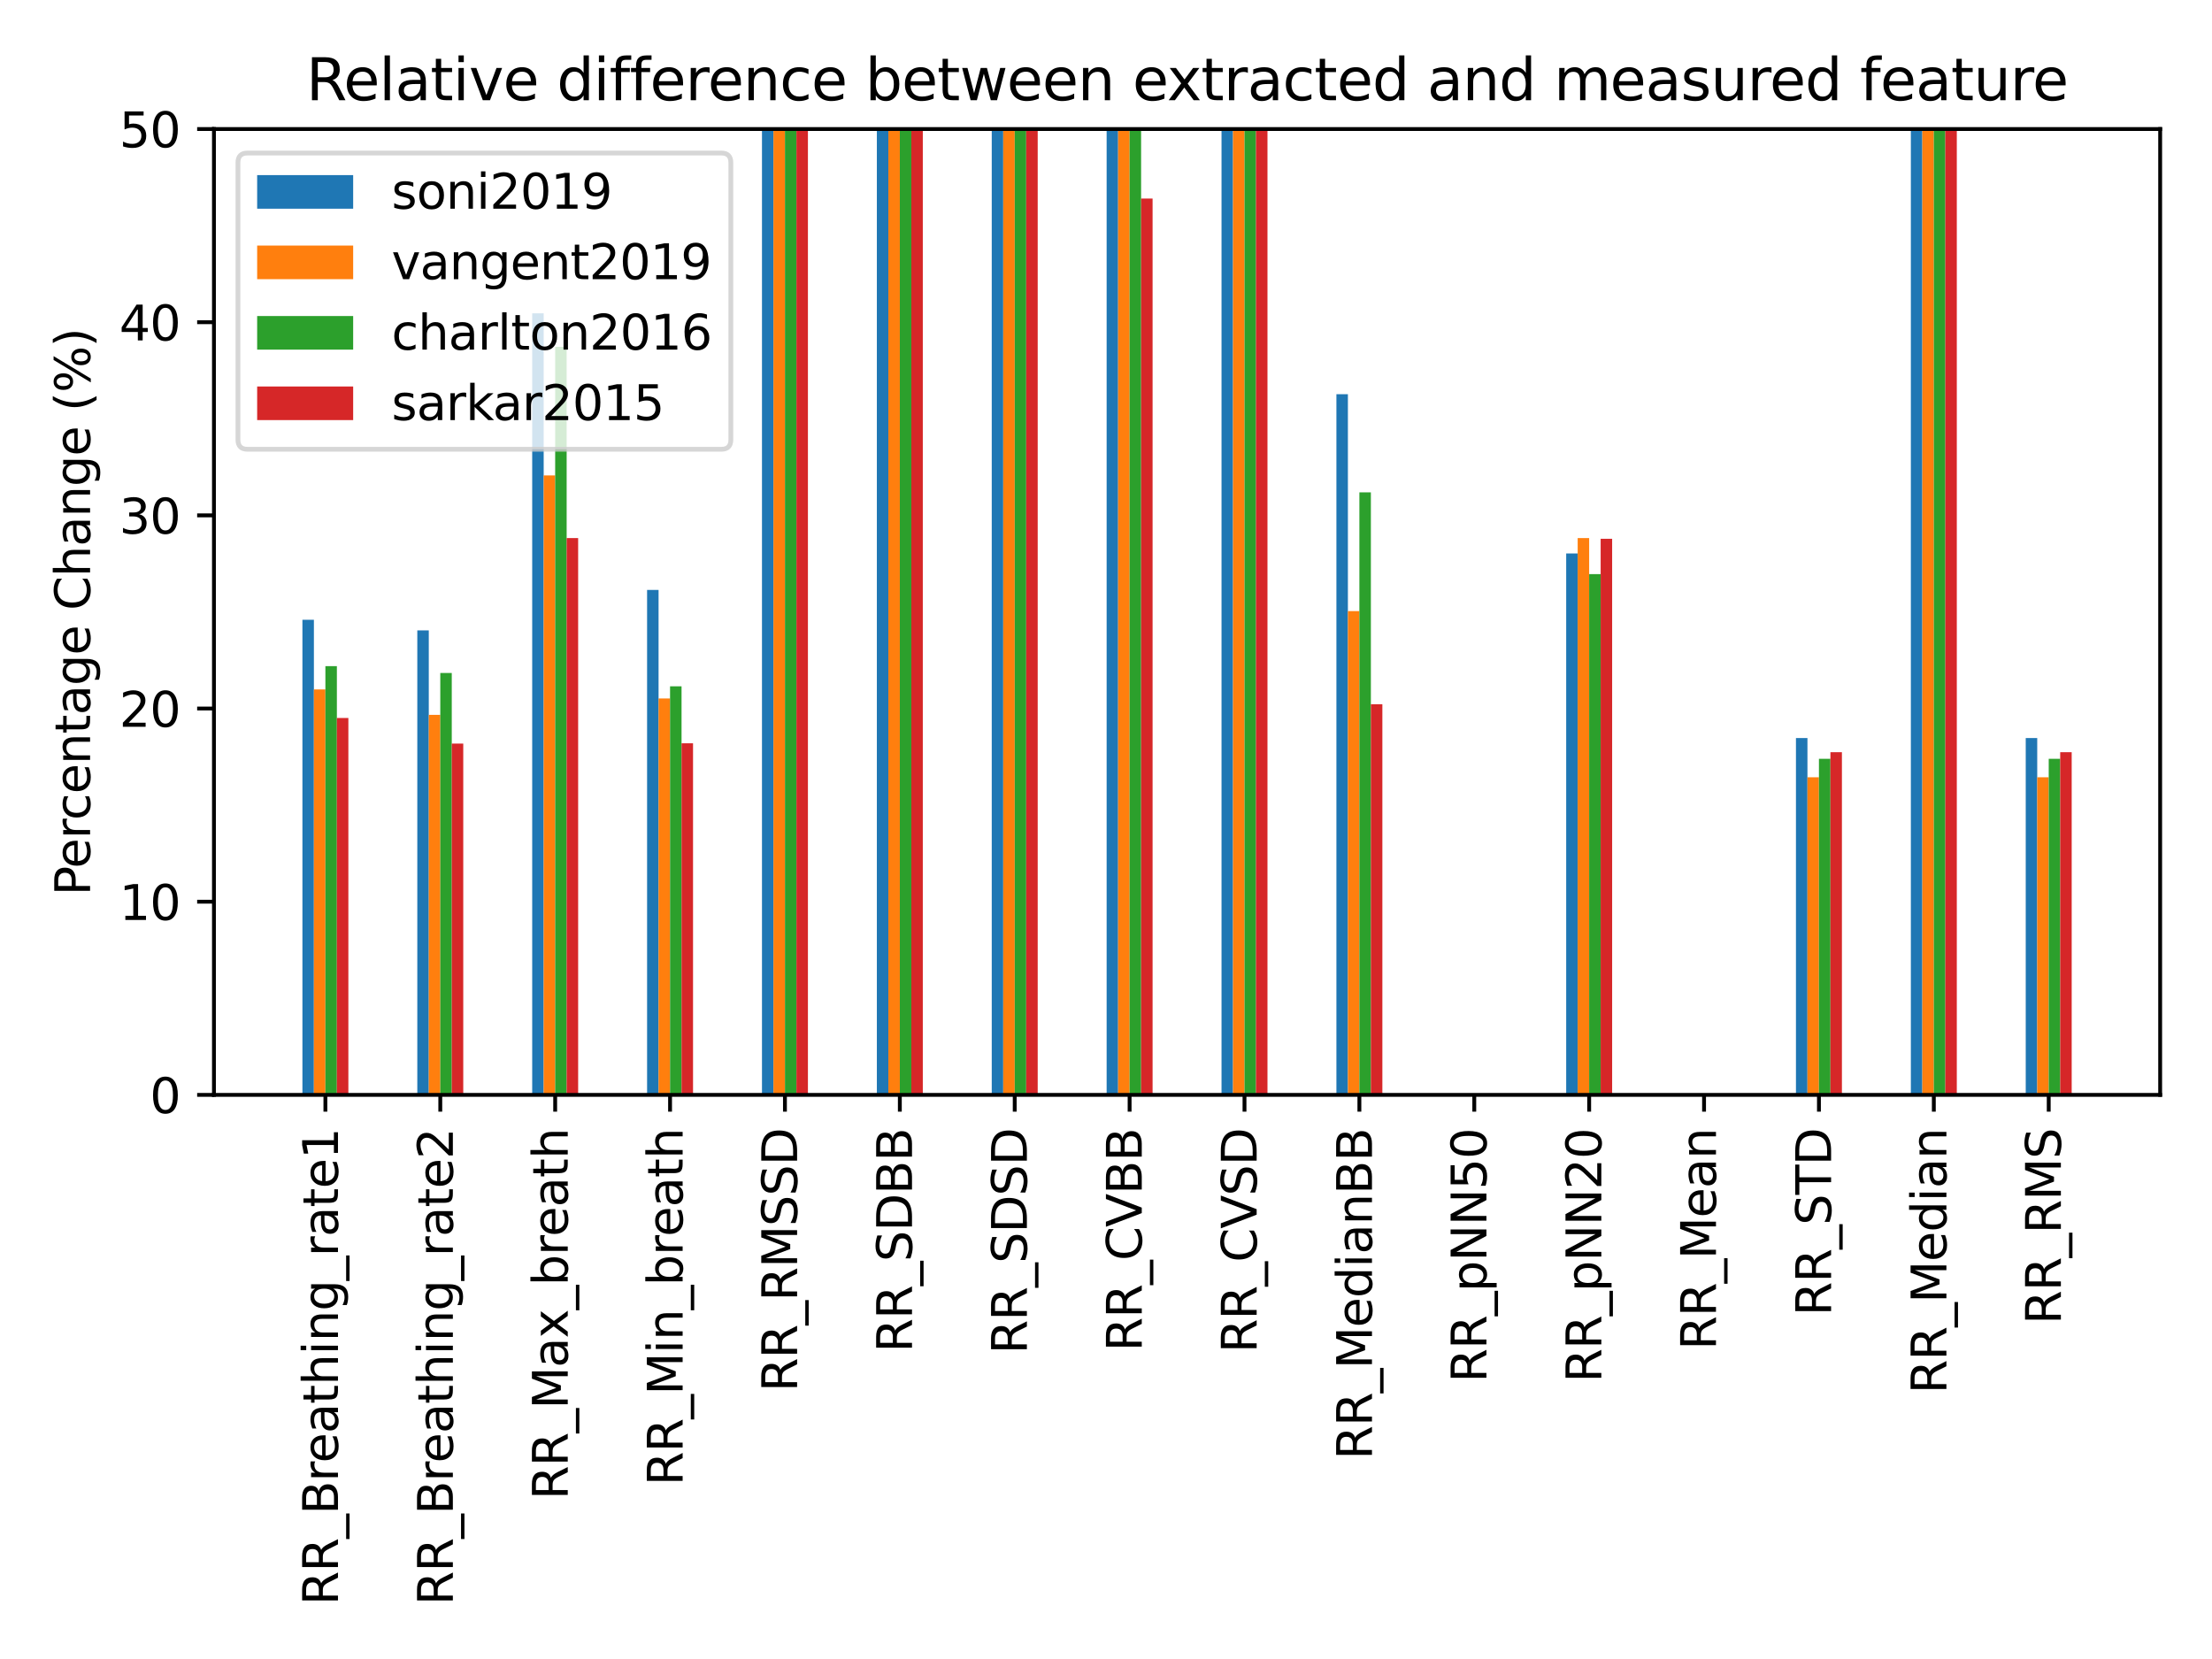 <?xml version="1.0" encoding="utf-8" standalone="no"?>
<!DOCTYPE svg PUBLIC "-//W3C//DTD SVG 1.1//EN"
  "http://www.w3.org/Graphics/SVG/1.1/DTD/svg11.dtd">
<svg xmlns:xlink="http://www.w3.org/1999/xlink" width="460.8pt" height="345.6pt" viewBox="0 0 460.8 345.6" xmlns="http://www.w3.org/2000/svg" version="1.1">
 <defs>
  <style type="text/css">*{stroke-linejoin: round; stroke-linecap: butt}</style>
 </defs>
 <g id="figure_1">
  <g id="patch_1">
   <path d="M 0 345.6 
L 460.8 345.6 
L 460.8 0 
L 0 0 
z
" style="fill: #ffffff"/>
  </g>
  <g id="axes_1">
   <g id="patch_2">
    <path d="M 44.57 228.08 
L 450 228.08 
L 450 26.88 
L 44.57 26.88 
z
" style="fill: #ffffff"/>
   </g>
   <g id="patch_3">
    <path d="M 62.999 228.08 
L 65.392 228.08 
L 65.392 129.114 
L 62.999 129.114 
z
" clip-path="url(#pb331f8da78)" style="fill: #1f77b4"/>
   </g>
   <g id="patch_4">
    <path d="M 86.932 228.08 
L 89.325 228.08 
L 89.325 131.326 
L 86.932 131.326 
z
" clip-path="url(#pb331f8da78)" style="fill: #1f77b4"/>
   </g>
   <g id="patch_5">
    <path d="M 110.865 228.08 
L 113.259 228.08 
L 113.259 65.268 
L 110.865 65.268 
z
" clip-path="url(#pb331f8da78)" style="fill: #1f77b4"/>
   </g>
   <g id="patch_6">
    <path d="M 134.799 228.08 
L 137.192 228.08 
L 137.192 122.887 
L 134.799 122.887 
z
" clip-path="url(#pb331f8da78)" style="fill: #1f77b4"/>
   </g>
   <g id="patch_7">
    <path d="M 158.732 228.08 
L 161.125 228.08 
L 161.125 -281.75 
L 158.732 -281.75 
z
" clip-path="url(#pb331f8da78)" style="fill: #1f77b4"/>
   </g>
   <g id="patch_8">
    <path d="M 182.665 228.08 
L 185.058 228.08 
L 185.058 -188.679 
L 182.665 -188.679 
z
" clip-path="url(#pb331f8da78)" style="fill: #1f77b4"/>
   </g>
   <g id="patch_9">
    <path d="M 206.598 228.08 
L 208.992 228.08 
L 208.992 -302.398 
L 206.598 -302.398 
z
" clip-path="url(#pb331f8da78)" style="fill: #1f77b4"/>
   </g>
   <g id="patch_10">
    <path d="M 230.532 228.08 
L 232.925 228.08 
L 232.925 -19.623 
L 230.532 -19.623 
z
" clip-path="url(#pb331f8da78)" style="fill: #1f77b4"/>
   </g>
   <g id="patch_11">
    <path d="M 254.465 228.08 
L 256.858 228.08 
L 256.858 -86.939 
L 254.465 -86.939 
z
" clip-path="url(#pb331f8da78)" style="fill: #1f77b4"/>
   </g>
   <g id="patch_12">
    <path d="M 278.398 228.08 
L 280.792 228.08 
L 280.792 82.12 
L 278.398 82.12 
z
" clip-path="url(#pb331f8da78)" style="fill: #1f77b4"/>
   </g>
   <g id="patch_13">
    <path d="M 0 0 
z
" clip-path="url(#pb331f8da78)" style="fill: #1f77b4"/>
   </g>
   <g id="patch_14">
    <path d="M 326.265 228.08 
L 328.658 228.08 
L 328.658 115.294 
L 326.265 115.294 
z
" clip-path="url(#pb331f8da78)" style="fill: #1f77b4"/>
   </g>
   <g id="patch_15">
    <path d="M 0 0 
z
" clip-path="url(#pb331f8da78)" style="fill: #1f77b4"/>
   </g>
   <g id="patch_16">
    <path d="M 374.131 228.08 
L 376.525 228.08 
L 376.525 153.747 
L 374.131 153.747 
z
" clip-path="url(#pb331f8da78)" style="fill: #1f77b4"/>
   </g>
   <g id="patch_17">
    <path d="M 398.065 228.08 
L 400.458 228.08 
L 400.458 -811.541 
L 398.065 -811.541 
z
" clip-path="url(#pb331f8da78)" style="fill: #1f77b4"/>
   </g>
   <g id="patch_18">
    <path d="M 421.998 228.08 
L 424.391 228.08 
L 424.391 153.747 
L 421.998 153.747 
z
" clip-path="url(#pb331f8da78)" style="fill: #1f77b4"/>
   </g>
   <g id="patch_19">
    <path d="M 65.392 228.08 
L 67.785 228.08 
L 67.785 143.618 
L 65.392 143.618 
z
" clip-path="url(#pb331f8da78)" style="fill: #ff7f0e"/>
   </g>
   <g id="patch_20">
    <path d="M 89.325 228.08 
L 91.719 228.08 
L 91.719 148.916 
L 89.325 148.916 
z
" clip-path="url(#pb331f8da78)" style="fill: #ff7f0e"/>
   </g>
   <g id="patch_21">
    <path d="M 113.259 228.08 
L 115.652 228.08 
L 115.652 99.047 
L 113.259 99.047 
z
" clip-path="url(#pb331f8da78)" style="fill: #ff7f0e"/>
   </g>
   <g id="patch_22">
    <path d="M 137.192 228.08 
L 139.585 228.08 
L 139.585 145.508 
L 137.192 145.508 
z
" clip-path="url(#pb331f8da78)" style="fill: #ff7f0e"/>
   </g>
   <g id="patch_23">
    <path d="M 161.125 228.08 
L 163.518 228.08 
L 163.518 -138.63 
L 161.125 -138.63 
z
" clip-path="url(#pb331f8da78)" style="fill: #ff7f0e"/>
   </g>
   <g id="patch_24">
    <path d="M 185.058 228.08 
L 187.452 228.08 
L 187.452 -60.425 
L 185.058 -60.425 
z
" clip-path="url(#pb331f8da78)" style="fill: #ff7f0e"/>
   </g>
   <g id="patch_25">
    <path d="M 208.992 228.08 
L 211.385 228.08 
L 211.385 -149.817 
L 208.992 -149.817 
z
" clip-path="url(#pb331f8da78)" style="fill: #ff7f0e"/>
   </g>
   <g id="patch_26">
    <path d="M 232.925 228.08 
L 235.318 228.08 
L 235.318 27.235 
L 232.925 27.235 
z
" clip-path="url(#pb331f8da78)" style="fill: #ff7f0e"/>
   </g>
   <g id="patch_27">
    <path d="M 256.858 228.08 
L 259.252 228.08 
L 259.252 -33.636 
L 256.858 -33.636 
z
" clip-path="url(#pb331f8da78)" style="fill: #ff7f0e"/>
   </g>
   <g id="patch_28">
    <path d="M 280.792 228.08 
L 283.185 228.08 
L 283.185 127.302 
L 280.792 127.302 
z
" clip-path="url(#pb331f8da78)" style="fill: #ff7f0e"/>
   </g>
   <g id="patch_29">
    <path d="M 0 0 
z
" clip-path="url(#pb331f8da78)" style="fill: #ff7f0e"/>
   </g>
   <g id="patch_30">
    <path d="M 328.658 228.08 
L 331.052 228.08 
L 331.052 112.095 
L 328.658 112.095 
z
" clip-path="url(#pb331f8da78)" style="fill: #ff7f0e"/>
   </g>
   <g id="patch_31">
    <path d="M 0 0 
z
" clip-path="url(#pb331f8da78)" style="fill: #ff7f0e"/>
   </g>
   <g id="patch_32">
    <path d="M 376.525 228.08 
L 378.918 228.08 
L 378.918 161.915 
L 376.525 161.915 
z
" clip-path="url(#pb331f8da78)" style="fill: #ff7f0e"/>
   </g>
   <g id="patch_33">
    <path d="M 400.458 228.08 
L 402.851 228.08 
L 402.851 -834.101 
L 400.458 -834.101 
z
" clip-path="url(#pb331f8da78)" style="fill: #ff7f0e"/>
   </g>
   <g id="patch_34">
    <path d="M 424.391 228.08 
L 426.785 228.08 
L 426.785 161.915 
L 424.391 161.915 
z
" clip-path="url(#pb331f8da78)" style="fill: #ff7f0e"/>
   </g>
   <g id="patch_35">
    <path d="M 67.785 228.08 
L 70.179 228.08 
L 70.179 138.771 
L 67.785 138.771 
z
" clip-path="url(#pb331f8da78)" style="fill: #2ca02c"/>
   </g>
   <g id="patch_36">
    <path d="M 91.719 228.08 
L 94.112 228.08 
L 94.112 140.19 
L 91.719 140.19 
z
" clip-path="url(#pb331f8da78)" style="fill: #2ca02c"/>
   </g>
   <g id="patch_37">
    <path d="M 115.652 228.08 
L 118.045 228.08 
L 118.045 72.251 
L 115.652 72.251 
z
" clip-path="url(#pb331f8da78)" style="fill: #2ca02c"/>
   </g>
   <g id="patch_38">
    <path d="M 139.585 228.08 
L 141.979 228.08 
L 141.979 142.975 
L 139.585 142.975 
z
" clip-path="url(#pb331f8da78)" style="fill: #2ca02c"/>
   </g>
   <g id="patch_39">
    <path d="M 163.518 228.08 
L 165.912 228.08 
L 165.912 -240.069 
L 163.518 -240.069 
z
" clip-path="url(#pb331f8da78)" style="fill: #2ca02c"/>
   </g>
   <g id="patch_40">
    <path d="M 187.452 228.08 
L 189.845 228.08 
L 189.845 -155.586 
L 187.452 -155.586 
z
" clip-path="url(#pb331f8da78)" style="fill: #2ca02c"/>
   </g>
   <g id="patch_41">
    <path d="M 211.385 228.08 
L 213.778 228.08 
L 213.778 -258.114 
L 211.385 -258.114 
z
" clip-path="url(#pb331f8da78)" style="fill: #2ca02c"/>
   </g>
   <g id="patch_42">
    <path d="M 235.318 228.08 
L 237.712 228.08 
L 237.712 -7.295 
L 235.318 -7.295 
z
" clip-path="url(#pb331f8da78)" style="fill: #2ca02c"/>
   </g>
   <g id="patch_43">
    <path d="M 259.252 228.08 
L 261.645 228.08 
L 261.645 -75.827 
L 259.252 -75.827 
z
" clip-path="url(#pb331f8da78)" style="fill: #2ca02c"/>
   </g>
   <g id="patch_44">
    <path d="M 283.185 228.08 
L 285.578 228.08 
L 285.578 102.563 
L 283.185 102.563 
z
" clip-path="url(#pb331f8da78)" style="fill: #2ca02c"/>
   </g>
   <g id="patch_45">
    <path d="M 0 0 
z
" clip-path="url(#pb331f8da78)" style="fill: #2ca02c"/>
   </g>
   <g id="patch_46">
    <path d="M 331.052 228.08 
L 333.445 228.08 
L 333.445 119.597 
L 331.052 119.597 
z
" clip-path="url(#pb331f8da78)" style="fill: #2ca02c"/>
   </g>
   <g id="patch_47">
    <path d="M 0 0 
z
" clip-path="url(#pb331f8da78)" style="fill: #2ca02c"/>
   </g>
   <g id="patch_48">
    <path d="M 378.918 228.08 
L 381.311 228.08 
L 381.311 158.067 
L 378.918 158.067 
z
" clip-path="url(#pb331f8da78)" style="fill: #2ca02c"/>
   </g>
   <g id="patch_49">
    <path d="M 402.851 228.08 
L 405.245 228.08 
L 405.245 -904.059 
L 402.851 -904.059 
z
" clip-path="url(#pb331f8da78)" style="fill: #2ca02c"/>
   </g>
   <g id="patch_50">
    <path d="M 426.785 228.08 
L 429.178 228.08 
L 429.178 158.067 
L 426.785 158.067 
z
" clip-path="url(#pb331f8da78)" style="fill: #2ca02c"/>
   </g>
   <g id="patch_51">
    <path d="M 70.179 228.08 
L 72.572 228.08 
L 72.572 149.569 
L 70.179 149.569 
z
" clip-path="url(#pb331f8da78)" style="fill: #d62728"/>
   </g>
   <g id="patch_52">
    <path d="M 94.112 228.08 
L 96.505 228.08 
L 96.505 154.902 
L 94.112 154.902 
z
" clip-path="url(#pb331f8da78)" style="fill: #d62728"/>
   </g>
   <g id="patch_53">
    <path d="M 118.045 228.08 
L 120.439 228.08 
L 120.439 112.085 
L 118.045 112.085 
z
" clip-path="url(#pb331f8da78)" style="fill: #d62728"/>
   </g>
   <g id="patch_54">
    <path d="M 141.979 228.08 
L 144.372 228.08 
L 144.372 154.847 
L 141.979 154.847 
z
" clip-path="url(#pb331f8da78)" style="fill: #d62728"/>
   </g>
   <g id="patch_55">
    <path d="M 165.912 228.08 
L 168.305 228.08 
L 168.305 -95.387 
L 165.912 -95.387 
z
" clip-path="url(#pb331f8da78)" style="fill: #d62728"/>
   </g>
   <g id="patch_56">
    <path d="M 189.845 228.08 
L 192.238 228.08 
L 192.238 -31.871 
L 189.845 -31.871 
z
" clip-path="url(#pb331f8da78)" style="fill: #d62728"/>
   </g>
   <g id="patch_57">
    <path d="M 213.778 228.08 
L 216.172 228.08 
L 216.172 -103.695 
L 213.778 -103.695 
z
" clip-path="url(#pb331f8da78)" style="fill: #d62728"/>
   </g>
   <g id="patch_58">
    <path d="M 237.712 228.08 
L 240.105 228.08 
L 240.105 41.36 
L 237.712 41.36 
z
" clip-path="url(#pb331f8da78)" style="fill: #d62728"/>
   </g>
   <g id="patch_59">
    <path d="M 261.645 228.08 
L 264.038 228.08 
L 264.038 -12.835 
L 261.645 -12.835 
z
" clip-path="url(#pb331f8da78)" style="fill: #d62728"/>
   </g>
   <g id="patch_60">
    <path d="M 285.578 228.08 
L 287.972 228.08 
L 287.972 146.707 
L 285.578 146.707 
z
" clip-path="url(#pb331f8da78)" style="fill: #d62728"/>
   </g>
   <g id="patch_61">
    <path d="M 0 0 
z
" clip-path="url(#pb331f8da78)" style="fill: #d62728"/>
   </g>
   <g id="patch_62">
    <path d="M 333.445 228.08 
L 335.838 228.08 
L 335.838 112.242 
L 333.445 112.242 
z
" clip-path="url(#pb331f8da78)" style="fill: #d62728"/>
   </g>
   <g id="patch_63">
    <path d="M 0 0 
z
" clip-path="url(#pb331f8da78)" style="fill: #d62728"/>
   </g>
   <g id="patch_64">
    <path d="M 381.311 228.08 
L 383.705 228.08 
L 383.705 156.699 
L 381.311 156.699 
z
" clip-path="url(#pb331f8da78)" style="fill: #d62728"/>
   </g>
   <g id="patch_65">
    <path d="M 405.245 228.08 
L 407.638 228.08 
L 407.638 -726.482 
L 405.245 -726.482 
z
" clip-path="url(#pb331f8da78)" style="fill: #d62728"/>
   </g>
   <g id="patch_66">
    <path d="M 429.178 228.08 
L 431.571 228.08 
L 431.571 156.699 
L 429.178 156.699 
z
" clip-path="url(#pb331f8da78)" style="fill: #d62728"/>
   </g>
   <g id="matplotlib.axis_1">
    <g id="xtick_1">
     <g id="line2d_1">
      <defs>
       <path id="m85ad210b70" d="M 0 0 
L 0 3.5 
" style="stroke: #000000; stroke-width: 0.8"/>
      </defs>
      <g>
       <use xlink:href="#m85ad210b70" x="67.785" y="228.08" style="stroke: #000000; stroke-width: 0.8"/>
      </g>
     </g>
     <g id="text_1">
      <!-- RR_Breathing_rate1 -->
      <g transform="translate(70.406 334.402) rotate(-90) scale(0.1 -0.1)">
       <defs>
        <path id="DejaVuSans-52" d="M 2841 2188 
Q 3044 2119 3236 1894 
Q 3428 1669 3622 1275 
L 4263 0 
L 3584 0 
L 2988 1197 
Q 2756 1666 2539 1819 
Q 2322 1972 1947 1972 
L 1259 1972 
L 1259 0 
L 628 0 
L 628 4666 
L 2053 4666 
Q 2853 4666 3247 4331 
Q 3641 3997 3641 3322 
Q 3641 2881 3436 2590 
Q 3231 2300 2841 2188 
z
M 1259 4147 
L 1259 2491 
L 2053 2491 
Q 2509 2491 2742 2702 
Q 2975 2913 2975 3322 
Q 2975 3731 2742 3939 
Q 2509 4147 2053 4147 
L 1259 4147 
z
" transform="scale(0.016)"/>
        <path id="DejaVuSans-5f" d="M 3263 -1063 
L 3263 -1509 
L -63 -1509 
L -63 -1063 
L 3263 -1063 
z
" transform="scale(0.016)"/>
        <path id="DejaVuSans-42" d="M 1259 2228 
L 1259 519 
L 2272 519 
Q 2781 519 3026 730 
Q 3272 941 3272 1375 
Q 3272 1813 3026 2020 
Q 2781 2228 2272 2228 
L 1259 2228 
z
M 1259 4147 
L 1259 2741 
L 2194 2741 
Q 2656 2741 2882 2914 
Q 3109 3088 3109 3444 
Q 3109 3797 2882 3972 
Q 2656 4147 2194 4147 
L 1259 4147 
z
M 628 4666 
L 2241 4666 
Q 2963 4666 3353 4366 
Q 3744 4066 3744 3513 
Q 3744 3084 3544 2831 
Q 3344 2578 2956 2516 
Q 3422 2416 3680 2098 
Q 3938 1781 3938 1306 
Q 3938 681 3513 340 
Q 3088 0 2303 0 
L 628 0 
L 628 4666 
z
" transform="scale(0.016)"/>
        <path id="DejaVuSans-72" d="M 2631 2963 
Q 2534 3019 2420 3045 
Q 2306 3072 2169 3072 
Q 1681 3072 1420 2755 
Q 1159 2438 1159 1844 
L 1159 0 
L 581 0 
L 581 3500 
L 1159 3500 
L 1159 2956 
Q 1341 3275 1631 3429 
Q 1922 3584 2338 3584 
Q 2397 3584 2469 3576 
Q 2541 3569 2628 3553 
L 2631 2963 
z
" transform="scale(0.016)"/>
        <path id="DejaVuSans-65" d="M 3597 1894 
L 3597 1613 
L 953 1613 
Q 991 1019 1311 708 
Q 1631 397 2203 397 
Q 2534 397 2845 478 
Q 3156 559 3463 722 
L 3463 178 
Q 3153 47 2828 -22 
Q 2503 -91 2169 -91 
Q 1331 -91 842 396 
Q 353 884 353 1716 
Q 353 2575 817 3079 
Q 1281 3584 2069 3584 
Q 2775 3584 3186 3129 
Q 3597 2675 3597 1894 
z
M 3022 2063 
Q 3016 2534 2758 2815 
Q 2500 3097 2075 3097 
Q 1594 3097 1305 2825 
Q 1016 2553 972 2059 
L 3022 2063 
z
" transform="scale(0.016)"/>
        <path id="DejaVuSans-61" d="M 2194 1759 
Q 1497 1759 1228 1600 
Q 959 1441 959 1056 
Q 959 750 1161 570 
Q 1363 391 1709 391 
Q 2188 391 2477 730 
Q 2766 1069 2766 1631 
L 2766 1759 
L 2194 1759 
z
M 3341 1997 
L 3341 0 
L 2766 0 
L 2766 531 
Q 2569 213 2275 61 
Q 1981 -91 1556 -91 
Q 1019 -91 701 211 
Q 384 513 384 1019 
Q 384 1609 779 1909 
Q 1175 2209 1959 2209 
L 2766 2209 
L 2766 2266 
Q 2766 2663 2505 2880 
Q 2244 3097 1772 3097 
Q 1472 3097 1187 3025 
Q 903 2953 641 2809 
L 641 3341 
Q 956 3463 1253 3523 
Q 1550 3584 1831 3584 
Q 2591 3584 2966 3190 
Q 3341 2797 3341 1997 
z
" transform="scale(0.016)"/>
        <path id="DejaVuSans-74" d="M 1172 4494 
L 1172 3500 
L 2356 3500 
L 2356 3053 
L 1172 3053 
L 1172 1153 
Q 1172 725 1289 603 
Q 1406 481 1766 481 
L 2356 481 
L 2356 0 
L 1766 0 
Q 1100 0 847 248 
Q 594 497 594 1153 
L 594 3053 
L 172 3053 
L 172 3500 
L 594 3500 
L 594 4494 
L 1172 4494 
z
" transform="scale(0.016)"/>
        <path id="DejaVuSans-68" d="M 3513 2113 
L 3513 0 
L 2938 0 
L 2938 2094 
Q 2938 2591 2744 2837 
Q 2550 3084 2163 3084 
Q 1697 3084 1428 2787 
Q 1159 2491 1159 1978 
L 1159 0 
L 581 0 
L 581 4863 
L 1159 4863 
L 1159 2956 
Q 1366 3272 1645 3428 
Q 1925 3584 2291 3584 
Q 2894 3584 3203 3211 
Q 3513 2838 3513 2113 
z
" transform="scale(0.016)"/>
        <path id="DejaVuSans-69" d="M 603 3500 
L 1178 3500 
L 1178 0 
L 603 0 
L 603 3500 
z
M 603 4863 
L 1178 4863 
L 1178 4134 
L 603 4134 
L 603 4863 
z
" transform="scale(0.016)"/>
        <path id="DejaVuSans-6e" d="M 3513 2113 
L 3513 0 
L 2938 0 
L 2938 2094 
Q 2938 2591 2744 2837 
Q 2550 3084 2163 3084 
Q 1697 3084 1428 2787 
Q 1159 2491 1159 1978 
L 1159 0 
L 581 0 
L 581 3500 
L 1159 3500 
L 1159 2956 
Q 1366 3272 1645 3428 
Q 1925 3584 2291 3584 
Q 2894 3584 3203 3211 
Q 3513 2838 3513 2113 
z
" transform="scale(0.016)"/>
        <path id="DejaVuSans-67" d="M 2906 1791 
Q 2906 2416 2648 2759 
Q 2391 3103 1925 3103 
Q 1463 3103 1205 2759 
Q 947 2416 947 1791 
Q 947 1169 1205 825 
Q 1463 481 1925 481 
Q 2391 481 2648 825 
Q 2906 1169 2906 1791 
z
M 3481 434 
Q 3481 -459 3084 -895 
Q 2688 -1331 1869 -1331 
Q 1566 -1331 1297 -1286 
Q 1028 -1241 775 -1147 
L 775 -588 
Q 1028 -725 1275 -790 
Q 1522 -856 1778 -856 
Q 2344 -856 2625 -561 
Q 2906 -266 2906 331 
L 2906 616 
Q 2728 306 2450 153 
Q 2172 0 1784 0 
Q 1141 0 747 490 
Q 353 981 353 1791 
Q 353 2603 747 3093 
Q 1141 3584 1784 3584 
Q 2172 3584 2450 3431 
Q 2728 3278 2906 2969 
L 2906 3500 
L 3481 3500 
L 3481 434 
z
" transform="scale(0.016)"/>
        <path id="DejaVuSans-31" d="M 794 531 
L 1825 531 
L 1825 4091 
L 703 3866 
L 703 4441 
L 1819 4666 
L 2450 4666 
L 2450 531 
L 3481 531 
L 3481 0 
L 794 0 
L 794 531 
z
" transform="scale(0.016)"/>
       </defs>
       <use xlink:href="#DejaVuSans-52"/>
       <use xlink:href="#DejaVuSans-52" x="69.482"/>
       <use xlink:href="#DejaVuSans-5f" x="138.965"/>
       <use xlink:href="#DejaVuSans-42" x="188.965"/>
       <use xlink:href="#DejaVuSans-72" x="257.568"/>
       <use xlink:href="#DejaVuSans-65" x="296.432"/>
       <use xlink:href="#DejaVuSans-61" x="357.955"/>
       <use xlink:href="#DejaVuSans-74" x="419.234"/>
       <use xlink:href="#DejaVuSans-68" x="458.443"/>
       <use xlink:href="#DejaVuSans-69" x="521.822"/>
       <use xlink:href="#DejaVuSans-6e" x="549.605"/>
       <use xlink:href="#DejaVuSans-67" x="612.984"/>
       <use xlink:href="#DejaVuSans-5f" x="676.461"/>
       <use xlink:href="#DejaVuSans-72" x="726.461"/>
       <use xlink:href="#DejaVuSans-61" x="767.574"/>
       <use xlink:href="#DejaVuSans-74" x="828.854"/>
       <use xlink:href="#DejaVuSans-65" x="868.062"/>
       <use xlink:href="#DejaVuSans-31" x="929.586"/>
      </g>
     </g>
    </g>
    <g id="xtick_2">
     <g id="line2d_2">
      <g>
       <use xlink:href="#m85ad210b70" x="91.719" y="228.08" style="stroke: #000000; stroke-width: 0.8"/>
      </g>
     </g>
     <g id="text_2">
      <!-- RR_Breathing_rate2 -->
      <g transform="translate(94.339 334.402) rotate(-90) scale(0.1 -0.1)">
       <defs>
        <path id="DejaVuSans-32" d="M 1228 531 
L 3431 531 
L 3431 0 
L 469 0 
L 469 531 
Q 828 903 1448 1529 
Q 2069 2156 2228 2338 
Q 2531 2678 2651 2914 
Q 2772 3150 2772 3378 
Q 2772 3750 2511 3984 
Q 2250 4219 1831 4219 
Q 1534 4219 1204 4116 
Q 875 4013 500 3803 
L 500 4441 
Q 881 4594 1212 4672 
Q 1544 4750 1819 4750 
Q 2544 4750 2975 4387 
Q 3406 4025 3406 3419 
Q 3406 3131 3298 2873 
Q 3191 2616 2906 2266 
Q 2828 2175 2409 1742 
Q 1991 1309 1228 531 
z
" transform="scale(0.016)"/>
       </defs>
       <use xlink:href="#DejaVuSans-52"/>
       <use xlink:href="#DejaVuSans-52" x="69.482"/>
       <use xlink:href="#DejaVuSans-5f" x="138.965"/>
       <use xlink:href="#DejaVuSans-42" x="188.965"/>
       <use xlink:href="#DejaVuSans-72" x="257.568"/>
       <use xlink:href="#DejaVuSans-65" x="296.432"/>
       <use xlink:href="#DejaVuSans-61" x="357.955"/>
       <use xlink:href="#DejaVuSans-74" x="419.234"/>
       <use xlink:href="#DejaVuSans-68" x="458.443"/>
       <use xlink:href="#DejaVuSans-69" x="521.822"/>
       <use xlink:href="#DejaVuSans-6e" x="549.605"/>
       <use xlink:href="#DejaVuSans-67" x="612.984"/>
       <use xlink:href="#DejaVuSans-5f" x="676.461"/>
       <use xlink:href="#DejaVuSans-72" x="726.461"/>
       <use xlink:href="#DejaVuSans-61" x="767.574"/>
       <use xlink:href="#DejaVuSans-74" x="828.854"/>
       <use xlink:href="#DejaVuSans-65" x="868.062"/>
       <use xlink:href="#DejaVuSans-32" x="929.586"/>
      </g>
     </g>
    </g>
    <g id="xtick_3">
     <g id="line2d_3">
      <g>
       <use xlink:href="#m85ad210b70" x="115.652" y="228.08" style="stroke: #000000; stroke-width: 0.8"/>
      </g>
     </g>
     <g id="text_3">
      <!-- RR_Max_breath -->
      <g transform="translate(118.272 312.425) rotate(-90) scale(0.1 -0.1)">
       <defs>
        <path id="DejaVuSans-4d" d="M 628 4666 
L 1569 4666 
L 2759 1491 
L 3956 4666 
L 4897 4666 
L 4897 0 
L 4281 0 
L 4281 4097 
L 3078 897 
L 2444 897 
L 1241 4097 
L 1241 0 
L 628 0 
L 628 4666 
z
" transform="scale(0.016)"/>
        <path id="DejaVuSans-78" d="M 3513 3500 
L 2247 1797 
L 3578 0 
L 2900 0 
L 1881 1375 
L 863 0 
L 184 0 
L 1544 1831 
L 300 3500 
L 978 3500 
L 1906 2253 
L 2834 3500 
L 3513 3500 
z
" transform="scale(0.016)"/>
        <path id="DejaVuSans-62" d="M 3116 1747 
Q 3116 2381 2855 2742 
Q 2594 3103 2138 3103 
Q 1681 3103 1420 2742 
Q 1159 2381 1159 1747 
Q 1159 1113 1420 752 
Q 1681 391 2138 391 
Q 2594 391 2855 752 
Q 3116 1113 3116 1747 
z
M 1159 2969 
Q 1341 3281 1617 3432 
Q 1894 3584 2278 3584 
Q 2916 3584 3314 3078 
Q 3713 2572 3713 1747 
Q 3713 922 3314 415 
Q 2916 -91 2278 -91 
Q 1894 -91 1617 61 
Q 1341 213 1159 525 
L 1159 0 
L 581 0 
L 581 4863 
L 1159 4863 
L 1159 2969 
z
" transform="scale(0.016)"/>
       </defs>
       <use xlink:href="#DejaVuSans-52"/>
       <use xlink:href="#DejaVuSans-52" x="69.482"/>
       <use xlink:href="#DejaVuSans-5f" x="138.965"/>
       <use xlink:href="#DejaVuSans-4d" x="188.965"/>
       <use xlink:href="#DejaVuSans-61" x="275.244"/>
       <use xlink:href="#DejaVuSans-78" x="336.523"/>
       <use xlink:href="#DejaVuSans-5f" x="395.703"/>
       <use xlink:href="#DejaVuSans-62" x="445.703"/>
       <use xlink:href="#DejaVuSans-72" x="509.18"/>
       <use xlink:href="#DejaVuSans-65" x="548.043"/>
       <use xlink:href="#DejaVuSans-61" x="609.566"/>
       <use xlink:href="#DejaVuSans-74" x="670.846"/>
       <use xlink:href="#DejaVuSans-68" x="710.055"/>
      </g>
     </g>
    </g>
    <g id="xtick_4">
     <g id="line2d_4">
      <g>
       <use xlink:href="#m85ad210b70" x="139.585" y="228.08" style="stroke: #000000; stroke-width: 0.8"/>
      </g>
     </g>
     <g id="text_4">
      <!-- RR_Min_breath -->
      <g transform="translate(142.205 309.494) rotate(-90) scale(0.1 -0.1)">
       <use xlink:href="#DejaVuSans-52"/>
       <use xlink:href="#DejaVuSans-52" x="69.482"/>
       <use xlink:href="#DejaVuSans-5f" x="138.965"/>
       <use xlink:href="#DejaVuSans-4d" x="188.965"/>
       <use xlink:href="#DejaVuSans-69" x="275.244"/>
       <use xlink:href="#DejaVuSans-6e" x="303.027"/>
       <use xlink:href="#DejaVuSans-5f" x="366.406"/>
       <use xlink:href="#DejaVuSans-62" x="416.406"/>
       <use xlink:href="#DejaVuSans-72" x="479.883"/>
       <use xlink:href="#DejaVuSans-65" x="518.746"/>
       <use xlink:href="#DejaVuSans-61" x="580.27"/>
       <use xlink:href="#DejaVuSans-74" x="641.549"/>
       <use xlink:href="#DejaVuSans-68" x="680.758"/>
      </g>
     </g>
    </g>
    <g id="xtick_5">
     <g id="line2d_5">
      <g>
       <use xlink:href="#m85ad210b70" x="163.518" y="228.08" style="stroke: #000000; stroke-width: 0.8"/>
      </g>
     </g>
     <g id="text_5">
      <!-- RR_RMSSD -->
      <g transform="translate(166.051 289.95) rotate(-90) scale(0.1 -0.1)">
       <defs>
        <path id="DejaVuSans-53" d="M 3425 4513 
L 3425 3897 
Q 3066 4069 2747 4153 
Q 2428 4238 2131 4238 
Q 1616 4238 1336 4038 
Q 1056 3838 1056 3469 
Q 1056 3159 1242 3001 
Q 1428 2844 1947 2747 
L 2328 2669 
Q 3034 2534 3370 2195 
Q 3706 1856 3706 1288 
Q 3706 609 3251 259 
Q 2797 -91 1919 -91 
Q 1588 -91 1214 -16 
Q 841 59 441 206 
L 441 856 
Q 825 641 1194 531 
Q 1563 422 1919 422 
Q 2459 422 2753 634 
Q 3047 847 3047 1241 
Q 3047 1584 2836 1778 
Q 2625 1972 2144 2069 
L 1759 2144 
Q 1053 2284 737 2584 
Q 422 2884 422 3419 
Q 422 4038 858 4394 
Q 1294 4750 2059 4750 
Q 2388 4750 2728 4690 
Q 3069 4631 3425 4513 
z
" transform="scale(0.016)"/>
        <path id="DejaVuSans-44" d="M 1259 4147 
L 1259 519 
L 2022 519 
Q 2988 519 3436 956 
Q 3884 1394 3884 2338 
Q 3884 3275 3436 3711 
Q 2988 4147 2022 4147 
L 1259 4147 
z
M 628 4666 
L 1925 4666 
Q 3281 4666 3915 4102 
Q 4550 3538 4550 2338 
Q 4550 1131 3912 565 
Q 3275 0 1925 0 
L 628 0 
L 628 4666 
z
" transform="scale(0.016)"/>
       </defs>
       <use xlink:href="#DejaVuSans-52"/>
       <use xlink:href="#DejaVuSans-52" x="69.482"/>
       <use xlink:href="#DejaVuSans-5f" x="138.965"/>
       <use xlink:href="#DejaVuSans-52" x="188.965"/>
       <use xlink:href="#DejaVuSans-4d" x="258.447"/>
       <use xlink:href="#DejaVuSans-53" x="344.727"/>
       <use xlink:href="#DejaVuSans-53" x="408.203"/>
       <use xlink:href="#DejaVuSans-44" x="471.68"/>
      </g>
     </g>
    </g>
    <g id="xtick_6">
     <g id="line2d_6">
      <g>
       <use xlink:href="#m85ad210b70" x="187.452" y="228.08" style="stroke: #000000; stroke-width: 0.8"/>
      </g>
     </g>
     <g id="text_6">
      <!-- RR_SDBB -->
      <g transform="translate(189.984 281.747) rotate(-90) scale(0.1 -0.1)">
       <use xlink:href="#DejaVuSans-52"/>
       <use xlink:href="#DejaVuSans-52" x="69.482"/>
       <use xlink:href="#DejaVuSans-5f" x="138.965"/>
       <use xlink:href="#DejaVuSans-53" x="188.965"/>
       <use xlink:href="#DejaVuSans-44" x="252.441"/>
       <use xlink:href="#DejaVuSans-42" x="329.443"/>
       <use xlink:href="#DejaVuSans-42" x="398.047"/>
      </g>
     </g>
    </g>
    <g id="xtick_7">
     <g id="line2d_7">
      <g>
       <use xlink:href="#m85ad210b70" x="211.385" y="228.08" style="stroke: #000000; stroke-width: 0.8"/>
      </g>
     </g>
     <g id="text_7">
      <!-- RR_SDSD -->
      <g transform="translate(213.917 282.074) rotate(-90) scale(0.1 -0.1)">
       <use xlink:href="#DejaVuSans-52"/>
       <use xlink:href="#DejaVuSans-52" x="69.482"/>
       <use xlink:href="#DejaVuSans-5f" x="138.965"/>
       <use xlink:href="#DejaVuSans-53" x="188.965"/>
       <use xlink:href="#DejaVuSans-44" x="252.441"/>
       <use xlink:href="#DejaVuSans-53" x="329.443"/>
       <use xlink:href="#DejaVuSans-44" x="392.92"/>
      </g>
     </g>
    </g>
    <g id="xtick_8">
     <g id="line2d_8">
      <g>
       <use xlink:href="#m85ad210b70" x="235.318" y="228.08" style="stroke: #000000; stroke-width: 0.8"/>
      </g>
     </g>
     <g id="text_8">
      <!-- RR_CVBB -->
      <g transform="translate(237.85 281.522) rotate(-90) scale(0.1 -0.1)">
       <defs>
        <path id="DejaVuSans-43" d="M 4122 4306 
L 4122 3641 
Q 3803 3938 3442 4084 
Q 3081 4231 2675 4231 
Q 1875 4231 1450 3742 
Q 1025 3253 1025 2328 
Q 1025 1406 1450 917 
Q 1875 428 2675 428 
Q 3081 428 3442 575 
Q 3803 722 4122 1019 
L 4122 359 
Q 3791 134 3420 21 
Q 3050 -91 2638 -91 
Q 1578 -91 968 557 
Q 359 1206 359 2328 
Q 359 3453 968 4101 
Q 1578 4750 2638 4750 
Q 3056 4750 3426 4639 
Q 3797 4528 4122 4306 
z
" transform="scale(0.016)"/>
        <path id="DejaVuSans-56" d="M 1831 0 
L 50 4666 
L 709 4666 
L 2188 738 
L 3669 4666 
L 4325 4666 
L 2547 0 
L 1831 0 
z
" transform="scale(0.016)"/>
       </defs>
       <use xlink:href="#DejaVuSans-52"/>
       <use xlink:href="#DejaVuSans-52" x="69.482"/>
       <use xlink:href="#DejaVuSans-5f" x="138.965"/>
       <use xlink:href="#DejaVuSans-43" x="188.965"/>
       <use xlink:href="#DejaVuSans-56" x="258.789"/>
       <use xlink:href="#DejaVuSans-42" x="327.197"/>
       <use xlink:href="#DejaVuSans-42" x="395.801"/>
      </g>
     </g>
    </g>
    <g id="xtick_9">
     <g id="line2d_9">
      <g>
       <use xlink:href="#m85ad210b70" x="259.252" y="228.08" style="stroke: #000000; stroke-width: 0.8"/>
      </g>
     </g>
     <g id="text_9">
      <!-- RR_CVSD -->
      <g transform="translate(261.784 281.849) rotate(-90) scale(0.1 -0.1)">
       <use xlink:href="#DejaVuSans-52"/>
       <use xlink:href="#DejaVuSans-52" x="69.482"/>
       <use xlink:href="#DejaVuSans-5f" x="138.965"/>
       <use xlink:href="#DejaVuSans-43" x="188.965"/>
       <use xlink:href="#DejaVuSans-56" x="258.789"/>
       <use xlink:href="#DejaVuSans-53" x="327.197"/>
       <use xlink:href="#DejaVuSans-44" x="390.674"/>
      </g>
     </g>
    </g>
    <g id="xtick_10">
     <g id="line2d_10">
      <g>
       <use xlink:href="#m85ad210b70" x="283.185" y="228.08" style="stroke: #000000; stroke-width: 0.8"/>
      </g>
     </g>
     <g id="text_10">
      <!-- RR_MedianBB -->
      <g transform="translate(285.805 304.072) rotate(-90) scale(0.1 -0.1)">
       <defs>
        <path id="DejaVuSans-64" d="M 2906 2969 
L 2906 4863 
L 3481 4863 
L 3481 0 
L 2906 0 
L 2906 525 
Q 2725 213 2448 61 
Q 2172 -91 1784 -91 
Q 1150 -91 751 415 
Q 353 922 353 1747 
Q 353 2572 751 3078 
Q 1150 3584 1784 3584 
Q 2172 3584 2448 3432 
Q 2725 3281 2906 2969 
z
M 947 1747 
Q 947 1113 1208 752 
Q 1469 391 1925 391 
Q 2381 391 2643 752 
Q 2906 1113 2906 1747 
Q 2906 2381 2643 2742 
Q 2381 3103 1925 3103 
Q 1469 3103 1208 2742 
Q 947 2381 947 1747 
z
" transform="scale(0.016)"/>
       </defs>
       <use xlink:href="#DejaVuSans-52"/>
       <use xlink:href="#DejaVuSans-52" x="69.482"/>
       <use xlink:href="#DejaVuSans-5f" x="138.965"/>
       <use xlink:href="#DejaVuSans-4d" x="188.965"/>
       <use xlink:href="#DejaVuSans-65" x="275.244"/>
       <use xlink:href="#DejaVuSans-64" x="336.768"/>
       <use xlink:href="#DejaVuSans-69" x="400.244"/>
       <use xlink:href="#DejaVuSans-61" x="428.027"/>
       <use xlink:href="#DejaVuSans-6e" x="489.307"/>
       <use xlink:href="#DejaVuSans-42" x="552.686"/>
       <use xlink:href="#DejaVuSans-42" x="621.289"/>
      </g>
     </g>
    </g>
    <g id="xtick_11">
     <g id="line2d_11">
      <g>
       <use xlink:href="#m85ad210b70" x="307.118" y="228.08" style="stroke: #000000; stroke-width: 0.8"/>
      </g>
     </g>
     <g id="text_11">
      <!-- RR_pNN50 -->
      <g transform="translate(309.65 288.013) rotate(-90) scale(0.1 -0.1)">
       <defs>
        <path id="DejaVuSans-70" d="M 1159 525 
L 1159 -1331 
L 581 -1331 
L 581 3500 
L 1159 3500 
L 1159 2969 
Q 1341 3281 1617 3432 
Q 1894 3584 2278 3584 
Q 2916 3584 3314 3078 
Q 3713 2572 3713 1747 
Q 3713 922 3314 415 
Q 2916 -91 2278 -91 
Q 1894 -91 1617 61 
Q 1341 213 1159 525 
z
M 3116 1747 
Q 3116 2381 2855 2742 
Q 2594 3103 2138 3103 
Q 1681 3103 1420 2742 
Q 1159 2381 1159 1747 
Q 1159 1113 1420 752 
Q 1681 391 2138 391 
Q 2594 391 2855 752 
Q 3116 1113 3116 1747 
z
" transform="scale(0.016)"/>
        <path id="DejaVuSans-4e" d="M 628 4666 
L 1478 4666 
L 3547 763 
L 3547 4666 
L 4159 4666 
L 4159 0 
L 3309 0 
L 1241 3903 
L 1241 0 
L 628 0 
L 628 4666 
z
" transform="scale(0.016)"/>
        <path id="DejaVuSans-35" d="M 691 4666 
L 3169 4666 
L 3169 4134 
L 1269 4134 
L 1269 2991 
Q 1406 3038 1543 3061 
Q 1681 3084 1819 3084 
Q 2600 3084 3056 2656 
Q 3513 2228 3513 1497 
Q 3513 744 3044 326 
Q 2575 -91 1722 -91 
Q 1428 -91 1123 -41 
Q 819 9 494 109 
L 494 744 
Q 775 591 1075 516 
Q 1375 441 1709 441 
Q 2250 441 2565 725 
Q 2881 1009 2881 1497 
Q 2881 1984 2565 2268 
Q 2250 2553 1709 2553 
Q 1456 2553 1204 2497 
Q 953 2441 691 2322 
L 691 4666 
z
" transform="scale(0.016)"/>
        <path id="DejaVuSans-30" d="M 2034 4250 
Q 1547 4250 1301 3770 
Q 1056 3291 1056 2328 
Q 1056 1369 1301 889 
Q 1547 409 2034 409 
Q 2525 409 2770 889 
Q 3016 1369 3016 2328 
Q 3016 3291 2770 3770 
Q 2525 4250 2034 4250 
z
M 2034 4750 
Q 2819 4750 3233 4129 
Q 3647 3509 3647 2328 
Q 3647 1150 3233 529 
Q 2819 -91 2034 -91 
Q 1250 -91 836 529 
Q 422 1150 422 2328 
Q 422 3509 836 4129 
Q 1250 4750 2034 4750 
z
" transform="scale(0.016)"/>
       </defs>
       <use xlink:href="#DejaVuSans-52"/>
       <use xlink:href="#DejaVuSans-52" x="69.482"/>
       <use xlink:href="#DejaVuSans-5f" x="138.965"/>
       <use xlink:href="#DejaVuSans-70" x="188.965"/>
       <use xlink:href="#DejaVuSans-4e" x="252.441"/>
       <use xlink:href="#DejaVuSans-4e" x="327.246"/>
       <use xlink:href="#DejaVuSans-35" x="402.051"/>
       <use xlink:href="#DejaVuSans-30" x="465.674"/>
      </g>
     </g>
    </g>
    <g id="xtick_12">
     <g id="line2d_12">
      <g>
       <use xlink:href="#m85ad210b70" x="331.052" y="228.08" style="stroke: #000000; stroke-width: 0.8"/>
      </g>
     </g>
     <g id="text_12">
      <!-- RR_pNN20 -->
      <g transform="translate(333.584 288.013) rotate(-90) scale(0.1 -0.1)">
       <use xlink:href="#DejaVuSans-52"/>
       <use xlink:href="#DejaVuSans-52" x="69.482"/>
       <use xlink:href="#DejaVuSans-5f" x="138.965"/>
       <use xlink:href="#DejaVuSans-70" x="188.965"/>
       <use xlink:href="#DejaVuSans-4e" x="252.441"/>
       <use xlink:href="#DejaVuSans-4e" x="327.246"/>
       <use xlink:href="#DejaVuSans-32" x="402.051"/>
       <use xlink:href="#DejaVuSans-30" x="465.674"/>
      </g>
     </g>
    </g>
    <g id="xtick_13">
     <g id="line2d_13">
      <g>
       <use xlink:href="#m85ad210b70" x="354.985" y="228.08" style="stroke: #000000; stroke-width: 0.8"/>
      </g>
     </g>
     <g id="text_13">
      <!-- RR_Mean -->
      <g transform="translate(357.466 281.224) rotate(-90) scale(0.1 -0.1)">
       <use xlink:href="#DejaVuSans-52"/>
       <use xlink:href="#DejaVuSans-52" x="69.482"/>
       <use xlink:href="#DejaVuSans-5f" x="138.965"/>
       <use xlink:href="#DejaVuSans-4d" x="188.965"/>
       <use xlink:href="#DejaVuSans-65" x="275.244"/>
       <use xlink:href="#DejaVuSans-61" x="336.768"/>
       <use xlink:href="#DejaVuSans-6e" x="398.047"/>
      </g>
     </g>
    </g>
    <g id="xtick_14">
     <g id="line2d_14">
      <g>
       <use xlink:href="#m85ad210b70" x="378.918" y="228.08" style="stroke: #000000; stroke-width: 0.8"/>
      </g>
     </g>
     <g id="text_14">
      <!-- RR_STD -->
      <g transform="translate(381.45 274.133) rotate(-90) scale(0.1 -0.1)">
       <defs>
        <path id="DejaVuSans-54" d="M -19 4666 
L 3928 4666 
L 3928 4134 
L 2272 4134 
L 2272 0 
L 1638 0 
L 1638 4134 
L -19 4134 
L -19 4666 
z
" transform="scale(0.016)"/>
       </defs>
       <use xlink:href="#DejaVuSans-52"/>
       <use xlink:href="#DejaVuSans-52" x="69.482"/>
       <use xlink:href="#DejaVuSans-5f" x="138.965"/>
       <use xlink:href="#DejaVuSans-53" x="188.965"/>
       <use xlink:href="#DejaVuSans-54" x="252.441"/>
       <use xlink:href="#DejaVuSans-44" x="313.525"/>
      </g>
     </g>
    </g>
    <g id="xtick_15">
     <g id="line2d_15">
      <g>
       <use xlink:href="#m85ad210b70" x="402.851" y="228.08" style="stroke: #000000; stroke-width: 0.8"/>
      </g>
     </g>
     <g id="text_15">
      <!-- RR_Median -->
      <g transform="translate(405.472 290.35) rotate(-90) scale(0.1 -0.1)">
       <use xlink:href="#DejaVuSans-52"/>
       <use xlink:href="#DejaVuSans-52" x="69.482"/>
       <use xlink:href="#DejaVuSans-5f" x="138.965"/>
       <use xlink:href="#DejaVuSans-4d" x="188.965"/>
       <use xlink:href="#DejaVuSans-65" x="275.244"/>
       <use xlink:href="#DejaVuSans-64" x="336.768"/>
       <use xlink:href="#DejaVuSans-69" x="400.244"/>
       <use xlink:href="#DejaVuSans-61" x="428.027"/>
       <use xlink:href="#DejaVuSans-6e" x="489.307"/>
      </g>
     </g>
    </g>
    <g id="xtick_16">
     <g id="line2d_16">
      <g>
       <use xlink:href="#m85ad210b70" x="426.785" y="228.08" style="stroke: #000000; stroke-width: 0.8"/>
      </g>
     </g>
     <g id="text_16">
      <!-- RR_RMS -->
      <g transform="translate(429.317 275.902) rotate(-90) scale(0.1 -0.1)">
       <use xlink:href="#DejaVuSans-52"/>
       <use xlink:href="#DejaVuSans-52" x="69.482"/>
       <use xlink:href="#DejaVuSans-5f" x="138.965"/>
       <use xlink:href="#DejaVuSans-52" x="188.965"/>
       <use xlink:href="#DejaVuSans-4d" x="258.447"/>
       <use xlink:href="#DejaVuSans-53" x="344.727"/>
      </g>
     </g>
    </g>
   </g>
   <g id="matplotlib.axis_2">
    <g id="ytick_1">
     <g id="line2d_17">
      <defs>
       <path id="mbfeb9c08e3" d="M 0 0 
L -3.5 0 
" style="stroke: #000000; stroke-width: 0.8"/>
      </defs>
      <g>
       <use xlink:href="#mbfeb9c08e3" x="44.57" y="228.08" style="stroke: #000000; stroke-width: 0.8"/>
      </g>
     </g>
     <g id="text_17">
      <!-- 0 -->
      <g transform="translate(31.207 231.879) scale(0.1 -0.1)">
       <use xlink:href="#DejaVuSans-30"/>
      </g>
     </g>
    </g>
    <g id="ytick_2">
     <g id="line2d_18">
      <g>
       <use xlink:href="#mbfeb9c08e3" x="44.57" y="187.84" style="stroke: #000000; stroke-width: 0.8"/>
      </g>
     </g>
     <g id="text_18">
      <!-- 10 -->
      <g transform="translate(24.845 191.639) scale(0.1 -0.1)">
       <use xlink:href="#DejaVuSans-31"/>
       <use xlink:href="#DejaVuSans-30" x="63.623"/>
      </g>
     </g>
    </g>
    <g id="ytick_3">
     <g id="line2d_19">
      <g>
       <use xlink:href="#mbfeb9c08e3" x="44.57" y="147.6" style="stroke: #000000; stroke-width: 0.8"/>
      </g>
     </g>
     <g id="text_19">
      <!-- 20 -->
      <g transform="translate(24.845 151.399) scale(0.1 -0.1)">
       <use xlink:href="#DejaVuSans-32"/>
       <use xlink:href="#DejaVuSans-30" x="63.623"/>
      </g>
     </g>
    </g>
    <g id="ytick_4">
     <g id="line2d_20">
      <g>
       <use xlink:href="#mbfeb9c08e3" x="44.57" y="107.36" style="stroke: #000000; stroke-width: 0.8"/>
      </g>
     </g>
     <g id="text_20">
      <!-- 30 -->
      <g transform="translate(24.845 111.159) scale(0.1 -0.1)">
       <defs>
        <path id="DejaVuSans-33" d="M 2597 2516 
Q 3050 2419 3304 2112 
Q 3559 1806 3559 1356 
Q 3559 666 3084 287 
Q 2609 -91 1734 -91 
Q 1441 -91 1130 -33 
Q 819 25 488 141 
L 488 750 
Q 750 597 1062 519 
Q 1375 441 1716 441 
Q 2309 441 2620 675 
Q 2931 909 2931 1356 
Q 2931 1769 2642 2001 
Q 2353 2234 1838 2234 
L 1294 2234 
L 1294 2753 
L 1863 2753 
Q 2328 2753 2575 2939 
Q 2822 3125 2822 3475 
Q 2822 3834 2567 4026 
Q 2313 4219 1838 4219 
Q 1578 4219 1281 4162 
Q 984 4106 628 3988 
L 628 4550 
Q 988 4650 1302 4700 
Q 1616 4750 1894 4750 
Q 2613 4750 3031 4423 
Q 3450 4097 3450 3541 
Q 3450 3153 3228 2886 
Q 3006 2619 2597 2516 
z
" transform="scale(0.016)"/>
       </defs>
       <use xlink:href="#DejaVuSans-33"/>
       <use xlink:href="#DejaVuSans-30" x="63.623"/>
      </g>
     </g>
    </g>
    <g id="ytick_5">
     <g id="line2d_21">
      <g>
       <use xlink:href="#mbfeb9c08e3" x="44.57" y="67.12" style="stroke: #000000; stroke-width: 0.8"/>
      </g>
     </g>
     <g id="text_21">
      <!-- 40 -->
      <g transform="translate(24.845 70.919) scale(0.1 -0.1)">
       <defs>
        <path id="DejaVuSans-34" d="M 2419 4116 
L 825 1625 
L 2419 1625 
L 2419 4116 
z
M 2253 4666 
L 3047 4666 
L 3047 1625 
L 3713 1625 
L 3713 1100 
L 3047 1100 
L 3047 0 
L 2419 0 
L 2419 1100 
L 313 1100 
L 313 1709 
L 2253 4666 
z
" transform="scale(0.016)"/>
       </defs>
       <use xlink:href="#DejaVuSans-34"/>
       <use xlink:href="#DejaVuSans-30" x="63.623"/>
      </g>
     </g>
    </g>
    <g id="ytick_6">
     <g id="line2d_22">
      <g>
       <use xlink:href="#mbfeb9c08e3" x="44.57" y="26.88" style="stroke: #000000; stroke-width: 0.8"/>
      </g>
     </g>
     <g id="text_22">
      <!-- 50 -->
      <g transform="translate(24.845 30.679) scale(0.1 -0.1)">
       <use xlink:href="#DejaVuSans-35"/>
       <use xlink:href="#DejaVuSans-30" x="63.623"/>
      </g>
     </g>
    </g>
    <g id="text_23">
     <!-- Percentage Change (%) -->
     <g transform="translate(18.765 186.577) rotate(-90) scale(0.1 -0.1)">
      <defs>
       <path id="DejaVuSans-50" d="M 1259 4147 
L 1259 2394 
L 2053 2394 
Q 2494 2394 2734 2622 
Q 2975 2850 2975 3272 
Q 2975 3691 2734 3919 
Q 2494 4147 2053 4147 
L 1259 4147 
z
M 628 4666 
L 2053 4666 
Q 2838 4666 3239 4311 
Q 3641 3956 3641 3272 
Q 3641 2581 3239 2228 
Q 2838 1875 2053 1875 
L 1259 1875 
L 1259 0 
L 628 0 
L 628 4666 
z
" transform="scale(0.016)"/>
       <path id="DejaVuSans-63" d="M 3122 3366 
L 3122 2828 
Q 2878 2963 2633 3030 
Q 2388 3097 2138 3097 
Q 1578 3097 1268 2742 
Q 959 2388 959 1747 
Q 959 1106 1268 751 
Q 1578 397 2138 397 
Q 2388 397 2633 464 
Q 2878 531 3122 666 
L 3122 134 
Q 2881 22 2623 -34 
Q 2366 -91 2075 -91 
Q 1284 -91 818 406 
Q 353 903 353 1747 
Q 353 2603 823 3093 
Q 1294 3584 2113 3584 
Q 2378 3584 2631 3529 
Q 2884 3475 3122 3366 
z
" transform="scale(0.016)"/>
       <path id="DejaVuSans-20" transform="scale(0.016)"/>
       <path id="DejaVuSans-28" d="M 1984 4856 
Q 1566 4138 1362 3434 
Q 1159 2731 1159 2009 
Q 1159 1288 1364 580 
Q 1569 -128 1984 -844 
L 1484 -844 
Q 1016 -109 783 600 
Q 550 1309 550 2009 
Q 550 2706 781 3412 
Q 1013 4119 1484 4856 
L 1984 4856 
z
" transform="scale(0.016)"/>
       <path id="DejaVuSans-25" d="M 4653 2053 
Q 4381 2053 4226 1822 
Q 4072 1591 4072 1178 
Q 4072 772 4226 539 
Q 4381 306 4653 306 
Q 4919 306 5073 539 
Q 5228 772 5228 1178 
Q 5228 1588 5073 1820 
Q 4919 2053 4653 2053 
z
M 4653 2450 
Q 5147 2450 5437 2106 
Q 5728 1763 5728 1178 
Q 5728 594 5436 251 
Q 5144 -91 4653 -91 
Q 4153 -91 3862 251 
Q 3572 594 3572 1178 
Q 3572 1766 3864 2108 
Q 4156 2450 4653 2450 
z
M 1428 4353 
Q 1159 4353 1004 4120 
Q 850 3888 850 3481 
Q 850 3069 1003 2837 
Q 1156 2606 1428 2606 
Q 1700 2606 1854 2837 
Q 2009 3069 2009 3481 
Q 2009 3884 1853 4118 
Q 1697 4353 1428 4353 
z
M 4250 4750 
L 4750 4750 
L 1831 -91 
L 1331 -91 
L 4250 4750 
z
M 1428 4750 
Q 1922 4750 2215 4408 
Q 2509 4066 2509 3481 
Q 2509 2891 2217 2550 
Q 1925 2209 1428 2209 
Q 931 2209 642 2551 
Q 353 2894 353 3481 
Q 353 4063 643 4406 
Q 934 4750 1428 4750 
z
" transform="scale(0.016)"/>
       <path id="DejaVuSans-29" d="M 513 4856 
L 1013 4856 
Q 1481 4119 1714 3412 
Q 1947 2706 1947 2009 
Q 1947 1309 1714 600 
Q 1481 -109 1013 -844 
L 513 -844 
Q 928 -128 1133 580 
Q 1338 1288 1338 2009 
Q 1338 2731 1133 3434 
Q 928 4138 513 4856 
z
" transform="scale(0.016)"/>
      </defs>
      <use xlink:href="#DejaVuSans-50"/>
      <use xlink:href="#DejaVuSans-65" x="56.678"/>
      <use xlink:href="#DejaVuSans-72" x="118.201"/>
      <use xlink:href="#DejaVuSans-63" x="157.064"/>
      <use xlink:href="#DejaVuSans-65" x="212.045"/>
      <use xlink:href="#DejaVuSans-6e" x="273.568"/>
      <use xlink:href="#DejaVuSans-74" x="336.947"/>
      <use xlink:href="#DejaVuSans-61" x="376.156"/>
      <use xlink:href="#DejaVuSans-67" x="437.436"/>
      <use xlink:href="#DejaVuSans-65" x="500.912"/>
      <use xlink:href="#DejaVuSans-20" x="562.436"/>
      <use xlink:href="#DejaVuSans-43" x="594.223"/>
      <use xlink:href="#DejaVuSans-68" x="664.047"/>
      <use xlink:href="#DejaVuSans-61" x="727.426"/>
      <use xlink:href="#DejaVuSans-6e" x="788.705"/>
      <use xlink:href="#DejaVuSans-67" x="852.084"/>
      <use xlink:href="#DejaVuSans-65" x="915.561"/>
      <use xlink:href="#DejaVuSans-20" x="977.084"/>
      <use xlink:href="#DejaVuSans-28" x="1008.871"/>
      <use xlink:href="#DejaVuSans-25" x="1047.885"/>
      <use xlink:href="#DejaVuSans-29" x="1142.904"/>
     </g>
    </g>
   </g>
   <g id="patch_67">
    <path d="M 44.57 228.08 
L 44.57 26.88 
" style="fill: none; stroke: #000000; stroke-width: 0.8; stroke-linejoin: miter; stroke-linecap: square"/>
   </g>
   <g id="patch_68">
    <path d="M 450 228.08 
L 450 26.88 
" style="fill: none; stroke: #000000; stroke-width: 0.8; stroke-linejoin: miter; stroke-linecap: square"/>
   </g>
   <g id="patch_69">
    <path d="M 44.57 228.08 
L 450 228.08 
" style="fill: none; stroke: #000000; stroke-width: 0.8; stroke-linejoin: miter; stroke-linecap: square"/>
   </g>
   <g id="patch_70">
    <path d="M 44.57 26.88 
L 450 26.88 
" style="fill: none; stroke: #000000; stroke-width: 0.8; stroke-linejoin: miter; stroke-linecap: square"/>
   </g>
   <g id="text_24">
    <!-- Relative difference between extracted and measured feature -->
    <g transform="translate(63.784 20.88) scale(0.12 -0.12)">
     <defs>
      <path id="DejaVuSans-6c" d="M 603 4863 
L 1178 4863 
L 1178 0 
L 603 0 
L 603 4863 
z
" transform="scale(0.016)"/>
      <path id="DejaVuSans-76" d="M 191 3500 
L 800 3500 
L 1894 563 
L 2988 3500 
L 3597 3500 
L 2284 0 
L 1503 0 
L 191 3500 
z
" transform="scale(0.016)"/>
      <path id="DejaVuSans-66" d="M 2375 4863 
L 2375 4384 
L 1825 4384 
Q 1516 4384 1395 4259 
Q 1275 4134 1275 3809 
L 1275 3500 
L 2222 3500 
L 2222 3053 
L 1275 3053 
L 1275 0 
L 697 0 
L 697 3053 
L 147 3053 
L 147 3500 
L 697 3500 
L 697 3744 
Q 697 4328 969 4595 
Q 1241 4863 1831 4863 
L 2375 4863 
z
" transform="scale(0.016)"/>
      <path id="DejaVuSans-77" d="M 269 3500 
L 844 3500 
L 1563 769 
L 2278 3500 
L 2956 3500 
L 3675 769 
L 4391 3500 
L 4966 3500 
L 4050 0 
L 3372 0 
L 2619 2869 
L 1863 0 
L 1184 0 
L 269 3500 
z
" transform="scale(0.016)"/>
      <path id="DejaVuSans-6d" d="M 3328 2828 
Q 3544 3216 3844 3400 
Q 4144 3584 4550 3584 
Q 5097 3584 5394 3201 
Q 5691 2819 5691 2113 
L 5691 0 
L 5113 0 
L 5113 2094 
Q 5113 2597 4934 2840 
Q 4756 3084 4391 3084 
Q 3944 3084 3684 2787 
Q 3425 2491 3425 1978 
L 3425 0 
L 2847 0 
L 2847 2094 
Q 2847 2600 2669 2842 
Q 2491 3084 2119 3084 
Q 1678 3084 1418 2786 
Q 1159 2488 1159 1978 
L 1159 0 
L 581 0 
L 581 3500 
L 1159 3500 
L 1159 2956 
Q 1356 3278 1631 3431 
Q 1906 3584 2284 3584 
Q 2666 3584 2933 3390 
Q 3200 3197 3328 2828 
z
" transform="scale(0.016)"/>
      <path id="DejaVuSans-73" d="M 2834 3397 
L 2834 2853 
Q 2591 2978 2328 3040 
Q 2066 3103 1784 3103 
Q 1356 3103 1142 2972 
Q 928 2841 928 2578 
Q 928 2378 1081 2264 
Q 1234 2150 1697 2047 
L 1894 2003 
Q 2506 1872 2764 1633 
Q 3022 1394 3022 966 
Q 3022 478 2636 193 
Q 2250 -91 1575 -91 
Q 1294 -91 989 -36 
Q 684 19 347 128 
L 347 722 
Q 666 556 975 473 
Q 1284 391 1588 391 
Q 1994 391 2212 530 
Q 2431 669 2431 922 
Q 2431 1156 2273 1281 
Q 2116 1406 1581 1522 
L 1381 1569 
Q 847 1681 609 1914 
Q 372 2147 372 2553 
Q 372 3047 722 3315 
Q 1072 3584 1716 3584 
Q 2034 3584 2315 3537 
Q 2597 3491 2834 3397 
z
" transform="scale(0.016)"/>
      <path id="DejaVuSans-75" d="M 544 1381 
L 544 3500 
L 1119 3500 
L 1119 1403 
Q 1119 906 1312 657 
Q 1506 409 1894 409 
Q 2359 409 2629 706 
Q 2900 1003 2900 1516 
L 2900 3500 
L 3475 3500 
L 3475 0 
L 2900 0 
L 2900 538 
Q 2691 219 2414 64 
Q 2138 -91 1772 -91 
Q 1169 -91 856 284 
Q 544 659 544 1381 
z
M 1991 3584 
L 1991 3584 
z
" transform="scale(0.016)"/>
     </defs>
     <use xlink:href="#DejaVuSans-52"/>
     <use xlink:href="#DejaVuSans-65" x="64.982"/>
     <use xlink:href="#DejaVuSans-6c" x="126.506"/>
     <use xlink:href="#DejaVuSans-61" x="154.289"/>
     <use xlink:href="#DejaVuSans-74" x="215.568"/>
     <use xlink:href="#DejaVuSans-69" x="254.777"/>
     <use xlink:href="#DejaVuSans-76" x="282.561"/>
     <use xlink:href="#DejaVuSans-65" x="341.74"/>
     <use xlink:href="#DejaVuSans-20" x="403.264"/>
     <use xlink:href="#DejaVuSans-64" x="435.051"/>
     <use xlink:href="#DejaVuSans-69" x="498.527"/>
     <use xlink:href="#DejaVuSans-66" x="526.311"/>
     <use xlink:href="#DejaVuSans-66" x="561.516"/>
     <use xlink:href="#DejaVuSans-65" x="596.721"/>
     <use xlink:href="#DejaVuSans-72" x="658.244"/>
     <use xlink:href="#DejaVuSans-65" x="697.107"/>
     <use xlink:href="#DejaVuSans-6e" x="758.631"/>
     <use xlink:href="#DejaVuSans-63" x="822.01"/>
     <use xlink:href="#DejaVuSans-65" x="876.99"/>
     <use xlink:href="#DejaVuSans-20" x="938.514"/>
     <use xlink:href="#DejaVuSans-62" x="970.301"/>
     <use xlink:href="#DejaVuSans-65" x="1033.777"/>
     <use xlink:href="#DejaVuSans-74" x="1095.301"/>
     <use xlink:href="#DejaVuSans-77" x="1134.51"/>
     <use xlink:href="#DejaVuSans-65" x="1216.297"/>
     <use xlink:href="#DejaVuSans-65" x="1277.82"/>
     <use xlink:href="#DejaVuSans-6e" x="1339.344"/>
     <use xlink:href="#DejaVuSans-20" x="1402.723"/>
     <use xlink:href="#DejaVuSans-65" x="1434.51"/>
     <use xlink:href="#DejaVuSans-78" x="1494.283"/>
     <use xlink:href="#DejaVuSans-74" x="1553.463"/>
     <use xlink:href="#DejaVuSans-72" x="1592.672"/>
     <use xlink:href="#DejaVuSans-61" x="1633.785"/>
     <use xlink:href="#DejaVuSans-63" x="1695.064"/>
     <use xlink:href="#DejaVuSans-74" x="1750.045"/>
     <use xlink:href="#DejaVuSans-65" x="1789.254"/>
     <use xlink:href="#DejaVuSans-64" x="1850.777"/>
     <use xlink:href="#DejaVuSans-20" x="1914.254"/>
     <use xlink:href="#DejaVuSans-61" x="1946.041"/>
     <use xlink:href="#DejaVuSans-6e" x="2007.32"/>
     <use xlink:href="#DejaVuSans-64" x="2070.699"/>
     <use xlink:href="#DejaVuSans-20" x="2134.176"/>
     <use xlink:href="#DejaVuSans-6d" x="2165.963"/>
     <use xlink:href="#DejaVuSans-65" x="2263.375"/>
     <use xlink:href="#DejaVuSans-61" x="2324.898"/>
     <use xlink:href="#DejaVuSans-73" x="2386.178"/>
     <use xlink:href="#DejaVuSans-75" x="2438.277"/>
     <use xlink:href="#DejaVuSans-72" x="2501.656"/>
     <use xlink:href="#DejaVuSans-65" x="2540.52"/>
     <use xlink:href="#DejaVuSans-64" x="2602.043"/>
     <use xlink:href="#DejaVuSans-20" x="2665.52"/>
     <use xlink:href="#DejaVuSans-66" x="2697.307"/>
     <use xlink:href="#DejaVuSans-65" x="2732.512"/>
     <use xlink:href="#DejaVuSans-61" x="2794.035"/>
     <use xlink:href="#DejaVuSans-74" x="2855.314"/>
     <use xlink:href="#DejaVuSans-75" x="2894.523"/>
     <use xlink:href="#DejaVuSans-72" x="2957.902"/>
     <use xlink:href="#DejaVuSans-65" x="2996.766"/>
    </g>
   </g>
   <g id="legend_1">
    <g id="patch_71">
     <path d="M 51.57 93.593 
L 150.25 93.593 
Q 152.25 93.593 152.25 91.593 
L 152.25 33.88 
Q 152.25 31.88 150.25 31.88 
L 51.57 31.88 
Q 49.57 31.88 49.57 33.88 
L 49.57 91.593 
Q 49.57 93.593 51.57 93.593 
z
" style="fill: #ffffff; opacity: 0.8; stroke: #cccccc; stroke-linejoin: miter"/>
    </g>
    <g id="patch_72">
     <path d="M 53.57 43.478 
L 73.57 43.478 
L 73.57 36.478 
L 53.57 36.478 
z
" style="fill: #1f77b4"/>
    </g>
    <g id="text_25">
     <!-- soni2019 -->
     <g transform="translate(81.57 43.478) scale(0.1 -0.1)">
      <defs>
       <path id="DejaVuSans-6f" d="M 1959 3097 
Q 1497 3097 1228 2736 
Q 959 2375 959 1747 
Q 959 1119 1226 758 
Q 1494 397 1959 397 
Q 2419 397 2687 759 
Q 2956 1122 2956 1747 
Q 2956 2369 2687 2733 
Q 2419 3097 1959 3097 
z
M 1959 3584 
Q 2709 3584 3137 3096 
Q 3566 2609 3566 1747 
Q 3566 888 3137 398 
Q 2709 -91 1959 -91 
Q 1206 -91 779 398 
Q 353 888 353 1747 
Q 353 2609 779 3096 
Q 1206 3584 1959 3584 
z
" transform="scale(0.016)"/>
       <path id="DejaVuSans-39" d="M 703 97 
L 703 672 
Q 941 559 1184 500 
Q 1428 441 1663 441 
Q 2288 441 2617 861 
Q 2947 1281 2994 2138 
Q 2813 1869 2534 1725 
Q 2256 1581 1919 1581 
Q 1219 1581 811 2004 
Q 403 2428 403 3163 
Q 403 3881 828 4315 
Q 1253 4750 1959 4750 
Q 2769 4750 3195 4129 
Q 3622 3509 3622 2328 
Q 3622 1225 3098 567 
Q 2575 -91 1691 -91 
Q 1453 -91 1209 -44 
Q 966 3 703 97 
z
M 1959 2075 
Q 2384 2075 2632 2365 
Q 2881 2656 2881 3163 
Q 2881 3666 2632 3958 
Q 2384 4250 1959 4250 
Q 1534 4250 1286 3958 
Q 1038 3666 1038 3163 
Q 1038 2656 1286 2365 
Q 1534 2075 1959 2075 
z
" transform="scale(0.016)"/>
      </defs>
      <use xlink:href="#DejaVuSans-73"/>
      <use xlink:href="#DejaVuSans-6f" x="52.1"/>
      <use xlink:href="#DejaVuSans-6e" x="113.281"/>
      <use xlink:href="#DejaVuSans-69" x="176.66"/>
      <use xlink:href="#DejaVuSans-32" x="204.443"/>
      <use xlink:href="#DejaVuSans-30" x="268.066"/>
      <use xlink:href="#DejaVuSans-31" x="331.689"/>
      <use xlink:href="#DejaVuSans-39" x="395.312"/>
     </g>
    </g>
    <g id="patch_73">
     <path d="M 53.57 58.157 
L 73.57 58.157 
L 73.57 51.157 
L 53.57 51.157 
z
" style="fill: #ff7f0e"/>
    </g>
    <g id="text_26">
     <!-- vangent2019 -->
     <g transform="translate(81.57 58.157) scale(0.1 -0.1)">
      <use xlink:href="#DejaVuSans-76"/>
      <use xlink:href="#DejaVuSans-61" x="59.18"/>
      <use xlink:href="#DejaVuSans-6e" x="120.459"/>
      <use xlink:href="#DejaVuSans-67" x="183.838"/>
      <use xlink:href="#DejaVuSans-65" x="247.314"/>
      <use xlink:href="#DejaVuSans-6e" x="308.838"/>
      <use xlink:href="#DejaVuSans-74" x="372.217"/>
      <use xlink:href="#DejaVuSans-32" x="411.426"/>
      <use xlink:href="#DejaVuSans-30" x="475.049"/>
      <use xlink:href="#DejaVuSans-31" x="538.672"/>
      <use xlink:href="#DejaVuSans-39" x="602.295"/>
     </g>
    </g>
    <g id="patch_74">
     <path d="M 53.57 72.835 
L 73.57 72.835 
L 73.57 65.835 
L 53.57 65.835 
z
" style="fill: #2ca02c"/>
    </g>
    <g id="text_27">
     <!-- charlton2016 -->
     <g transform="translate(81.57 72.835) scale(0.1 -0.1)">
      <defs>
       <path id="DejaVuSans-36" d="M 2113 2584 
Q 1688 2584 1439 2293 
Q 1191 2003 1191 1497 
Q 1191 994 1439 701 
Q 1688 409 2113 409 
Q 2538 409 2786 701 
Q 3034 994 3034 1497 
Q 3034 2003 2786 2293 
Q 2538 2584 2113 2584 
z
M 3366 4563 
L 3366 3988 
Q 3128 4100 2886 4159 
Q 2644 4219 2406 4219 
Q 1781 4219 1451 3797 
Q 1122 3375 1075 2522 
Q 1259 2794 1537 2939 
Q 1816 3084 2150 3084 
Q 2853 3084 3261 2657 
Q 3669 2231 3669 1497 
Q 3669 778 3244 343 
Q 2819 -91 2113 -91 
Q 1303 -91 875 529 
Q 447 1150 447 2328 
Q 447 3434 972 4092 
Q 1497 4750 2381 4750 
Q 2619 4750 2861 4703 
Q 3103 4656 3366 4563 
z
" transform="scale(0.016)"/>
      </defs>
      <use xlink:href="#DejaVuSans-63"/>
      <use xlink:href="#DejaVuSans-68" x="54.98"/>
      <use xlink:href="#DejaVuSans-61" x="118.359"/>
      <use xlink:href="#DejaVuSans-72" x="179.639"/>
      <use xlink:href="#DejaVuSans-6c" x="220.752"/>
      <use xlink:href="#DejaVuSans-74" x="248.535"/>
      <use xlink:href="#DejaVuSans-6f" x="287.744"/>
      <use xlink:href="#DejaVuSans-6e" x="348.926"/>
      <use xlink:href="#DejaVuSans-32" x="412.305"/>
      <use xlink:href="#DejaVuSans-30" x="475.928"/>
      <use xlink:href="#DejaVuSans-31" x="539.551"/>
      <use xlink:href="#DejaVuSans-36" x="603.174"/>
     </g>
    </g>
    <g id="patch_75">
     <path d="M 53.57 87.513 
L 73.57 87.513 
L 73.57 80.513 
L 53.57 80.513 
z
" style="fill: #d62728"/>
    </g>
    <g id="text_28">
     <!-- sarkar2015 -->
     <g transform="translate(81.57 87.513) scale(0.1 -0.1)">
      <defs>
       <path id="DejaVuSans-6b" d="M 581 4863 
L 1159 4863 
L 1159 1991 
L 2875 3500 
L 3609 3500 
L 1753 1863 
L 3688 0 
L 2938 0 
L 1159 1709 
L 1159 0 
L 581 0 
L 581 4863 
z
" transform="scale(0.016)"/>
      </defs>
      <use xlink:href="#DejaVuSans-73"/>
      <use xlink:href="#DejaVuSans-61" x="52.1"/>
      <use xlink:href="#DejaVuSans-72" x="113.379"/>
      <use xlink:href="#DejaVuSans-6b" x="154.492"/>
      <use xlink:href="#DejaVuSans-61" x="210.652"/>
      <use xlink:href="#DejaVuSans-72" x="271.932"/>
      <use xlink:href="#DejaVuSans-32" x="313.045"/>
      <use xlink:href="#DejaVuSans-30" x="376.668"/>
      <use xlink:href="#DejaVuSans-31" x="440.291"/>
      <use xlink:href="#DejaVuSans-35" x="503.914"/>
     </g>
    </g>
   </g>
  </g>
 </g>
 <defs>
  <clipPath id="pb331f8da78">
   <rect x="44.57" y="26.88" width="405.43" height="201.2"/>
  </clipPath>
 </defs>
</svg>
